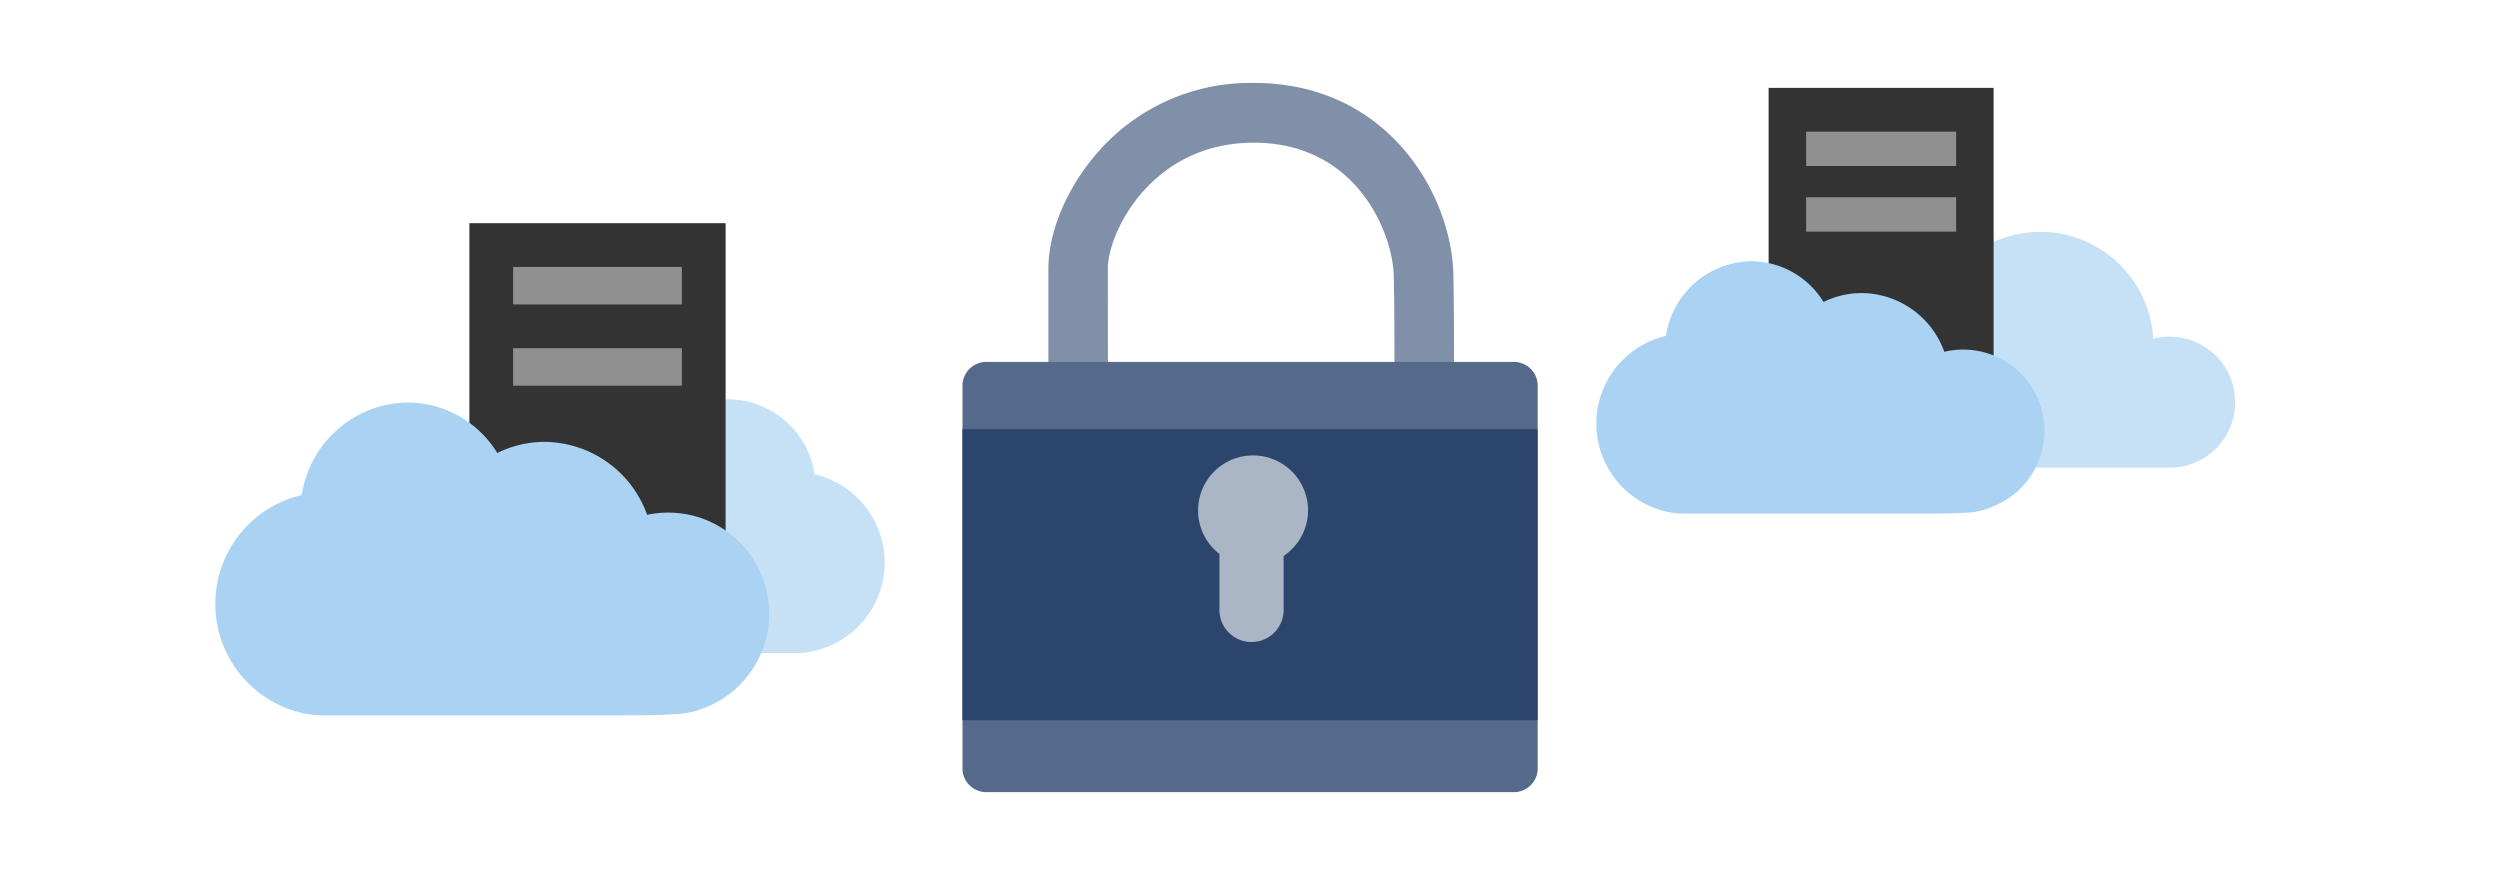 <svg xmlns="http://www.w3.org/2000/svg" id="Layer_1" data-name="Layer 1" viewBox="0 0 400 140"><defs><style>.cls-1{fill:#c6e1f6}.cls-2{fill:#333}.cls-3{fill:#909090}.cls-4{fill:#aad2f2}.cls-5{fill:#8090a8}.cls-6{fill:#556a8a}.cls-7{fill:#2b456d}.cls-8{fill:#aab5c5}</style></defs><title>ems_info-protection-security-3</title><path d="M284.76,59.08a7.83,7.83,0,0,1,3.75,1A12.32,12.32,0,0,1,308.64,52a18.09,18.09,0,0,1,35.87,2.21,10.48,10.48,0,1,1,2.65,20.62h-62.4a7.87,7.87,0,1,1,0-15.73Z" class="cls-1"/><path d="M127.42,104.49H89.33c-3.65,0-5.95,0-7.65-.18l-.33,0a12.06,12.06,0,0,1-3.87-1.06l-.2-.08a13.1,13.1,0,0,1,2.43-24.59,13.28,13.28,0,0,1,5.83-.08A14.23,14.23,0,0,1,98.8,69,13.84,13.84,0,0,1,105,70.44a13.71,13.71,0,0,1,11.66-6.55,14.07,14.07,0,0,1,13.68,12,14.5,14.5,0,0,1-.12,28.27A11.86,11.86,0,0,1,127.42,104.49Z" class="cls-1"/><rect width="41" height="67" x="75.1" y="35.71" class="cls-2"/><rect width="27" height="6" x="82.1" y="42.71" class="cls-3"/><rect width="27" height="6" x="82.1" y="55.71" class="cls-3"/><rect width="36" height="55.5" x="282.98" y="14.06" class="cls-2"/><rect width="24" height="5.5" x="288.98" y="21.06" class="cls-3"/><rect width="24" height="5.5" x="288.98" y="31.56" class="cls-3"/><path d="M266.68,81.87a14.43,14.43,0,0,1-.12-28.13,14,14,0,0,1,13.61-11.94,13.64,13.64,0,0,1,11.6,6.52,13.77,13.77,0,0,1,6.12-1.43,14.16,14.16,0,0,1,13.2,9.4,13,13,0,0,1,8.22,24.56l-.2.08A12,12,0,0,1,315.25,82l-.33,0c-1.69.15-4,.18-7.61.18h-37.9A11.81,11.81,0,0,1,266.68,81.87Z" class="cls-4"/><path d="M48.44,114.1a17.9,17.9,0,0,1-.15-34.9A17.37,17.37,0,0,1,65.18,64.4a16.92,16.92,0,0,1,14.39,8.08,17.09,17.09,0,0,1,7.59-1.78,17.57,17.57,0,0,1,16.38,11.67,16.39,16.39,0,0,1,7.2.1,16.17,16.17,0,0,1,3,30.36l-.25.1a14.88,14.88,0,0,1-4.78,1.31l-.41,0c-2.1.18-4.94.22-9.44.22h-47A14.64,14.64,0,0,1,48.44,114.1Z" class="cls-4"/><path d="M177.25,43c0-5.74,6.95-20.17,23.35-20.17S222.8,37.14,223,44.08c.12,4.53.13,13.7.11,22.45h9.54c0-8.79,0-18-.11-22.69-.33-12.69-10.44-30.57-31.91-30.57a32.36,32.36,0,0,0-24.76,10.84c-5,5.58-8.13,12.81-8.13,18.87V65.49h9.54Z" class="cls-5"/><path d="M241.94,57.91H158.06A3.83,3.83,0,0,0,154,61.46v61.73a3.83,3.83,0,0,0,4.07,3.55h83.89a3.83,3.83,0,0,0,4.07-3.55V61.46A3.83,3.83,0,0,0,241.94,57.91Z" class="cls-6"/><rect width="92.02" height="46.57" x="153.99" y="68.67" class="cls-7"/><path d="M209.29,81.63a8.8,8.8,0,1,0-14.18,7v9.18a5.14,5.14,0,0,0,10.27,0V88.95A8.79,8.79,0,0,0,209.29,81.63Z" class="cls-8"/></svg>